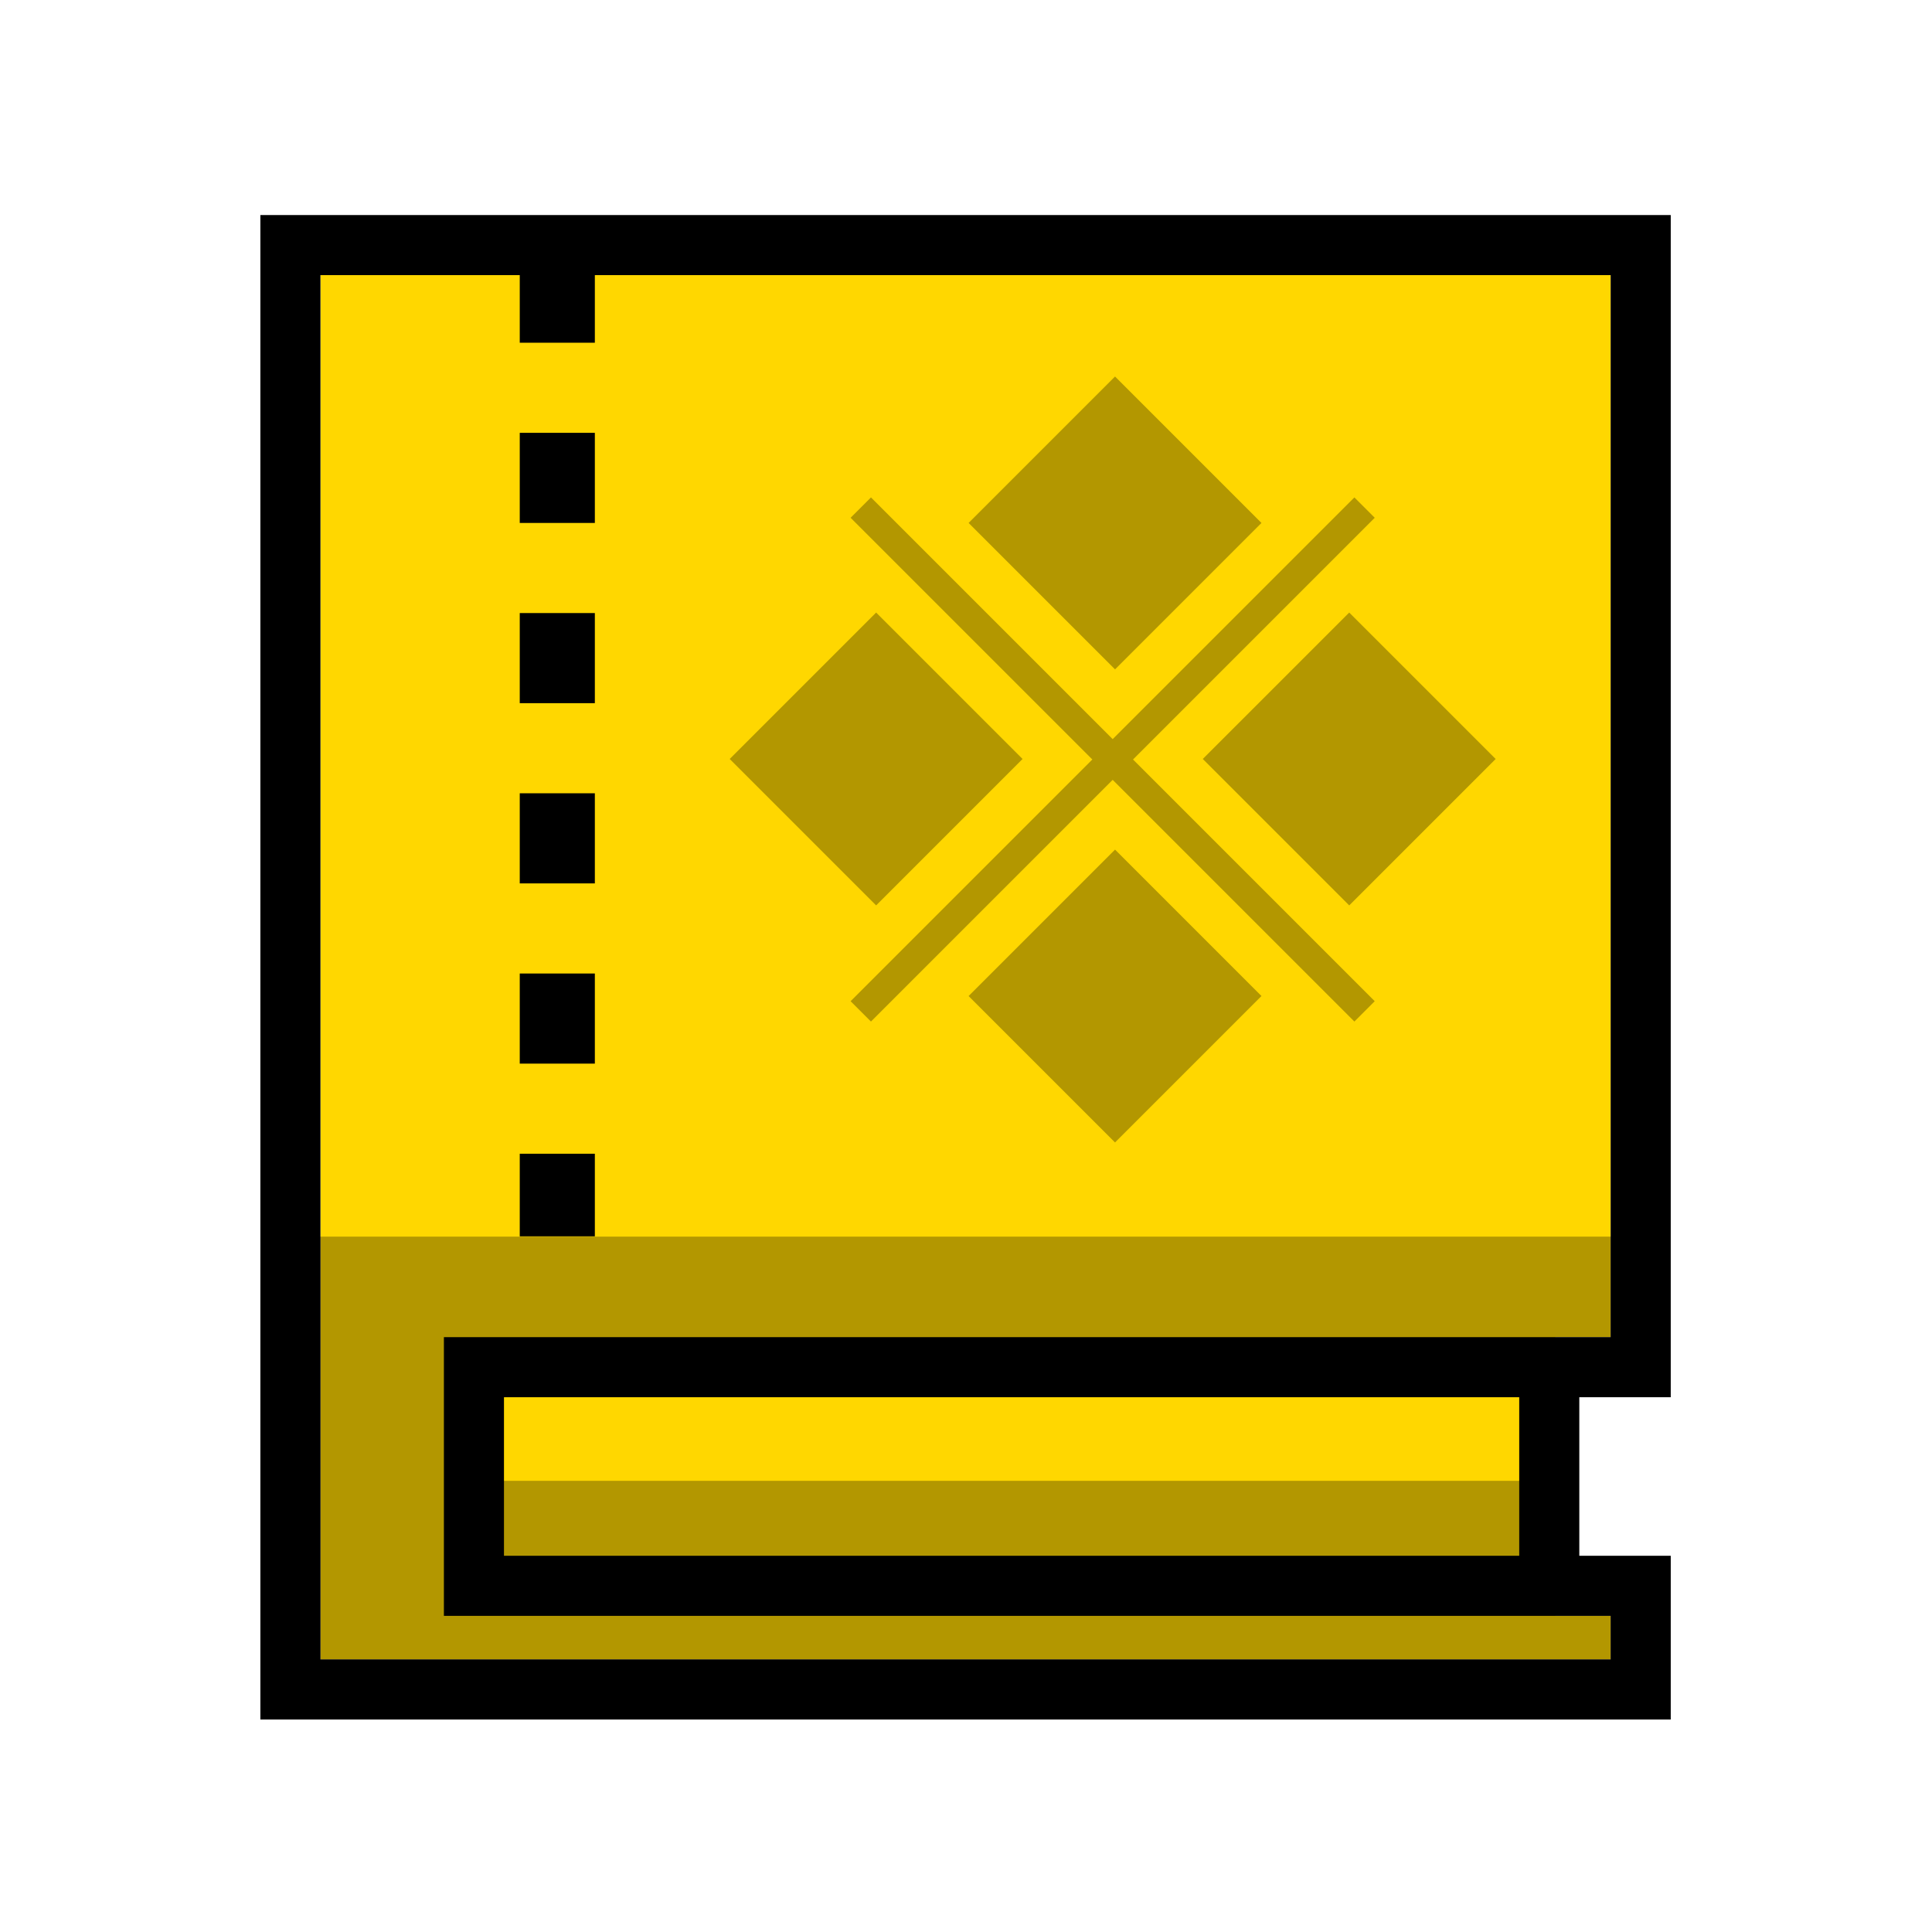 <?xml version="1.0" encoding="UTF-8"?>
<svg width="512px" height="512px" viewBox="0 0 512 512" version="1.1" xmlns="http://www.w3.org/2000/svg" xmlns:xlink="http://www.w3.org/1999/xlink">
    <!-- Generator: Sketch 53.2 (72643) - https://sketchapp.com -->
    <title>ic_items_book_base</title>
    <desc>Created with Sketch.</desc>
    <g id="ic_items_book_base" stroke="none" stroke-width="1" fill="none" fill-rule="evenodd">
        <g id="Group" transform="translate(69, 56)" fill-rule="nonzero">
            <polygon id="main" fill="#FFD700" points="15.92 16.91 15.92 383.768 357.843 383.768 357.843 372.218 343.166 372.218 343.166 298.359 357.843 298.359 357.843 16.91"></polygon>
            <path d="M64.559,356.297 L373.763,356.297 L373.763,399.689 L0,399.689 L0,0.99 L373.763,0.99 L373.763,314.28 L64.559,314.28 L64.559,356.297 Z M15.92,16.91 L15.92,383.768 L357.843,383.768 L357.843,372.218 L48.638,372.218 L48.638,298.359 L357.843,298.359 L357.843,16.91 L15.92,16.91 Z" id="Path-129" fill="#000000"></path>
            <path d="M226.496,43.781 L265.301,82.586 L226.496,121.39 L187.692,82.586 L226.496,43.781 Z M226.496,246.763 L187.692,207.958 L226.496,169.154 L265.301,207.958 L226.496,246.763 Z M288.559,183.941 L249.754,145.136 L288.559,106.332 L327.363,145.136 L288.559,183.941 Z M163.183,183.941 L124.378,145.136 L163.183,106.332 L201.987,145.136 L163.183,183.941 Z M225.871,150.668 L161.814,214.724 L156.42,209.33 L220.479,145.272 L156.42,81.213 L161.814,75.819 L225.871,139.876 L289.927,75.819 L295.321,81.213 L231.263,145.272 L295.321,209.33 L289.927,214.724 L225.871,150.668 Z" id="Rectangle-3" fill-opacity="0.3" fill="#000000"></path>
            <path d="M68.741,10.945 L88.641,10.945 L88.641,34.826 L68.741,34.826 L68.741,10.945 Z M68.741,58.706 L88.641,58.706 L88.641,82.587 L68.741,82.587 L68.741,58.706 Z M68.741,106.468 L88.641,106.468 L88.641,130.348 L68.741,130.348 L68.741,106.468 Z M68.741,154.229 L88.641,154.229 L88.641,178.109 L68.741,178.109 L68.741,154.229 Z M68.741,201.99 L88.641,201.99 L88.641,225.871 L68.741,225.871 L68.741,201.99 Z M68.741,249.751 L88.641,249.751 L88.641,271.642 L68.741,271.642 L68.741,249.751 Z" id="Path-131" fill="#000000"></path>
            <polygon id="Path-132" fill-opacity="0.3" fill="#000000" points="362.018 271.721 11.299 271.721 11.299 389.205 362.018 389.205 362.018 362.69 338.705 362.69 338.705 336.433 59.083 336.433 59.083 306.829 362.018 306.829"></polygon>
            <polygon id="Path-133" fill="#000000" points="333.612 306.364 349.532 306.364 349.532 364.052 333.612 364.052"></polygon>
        </g>
    </g>
</svg>
